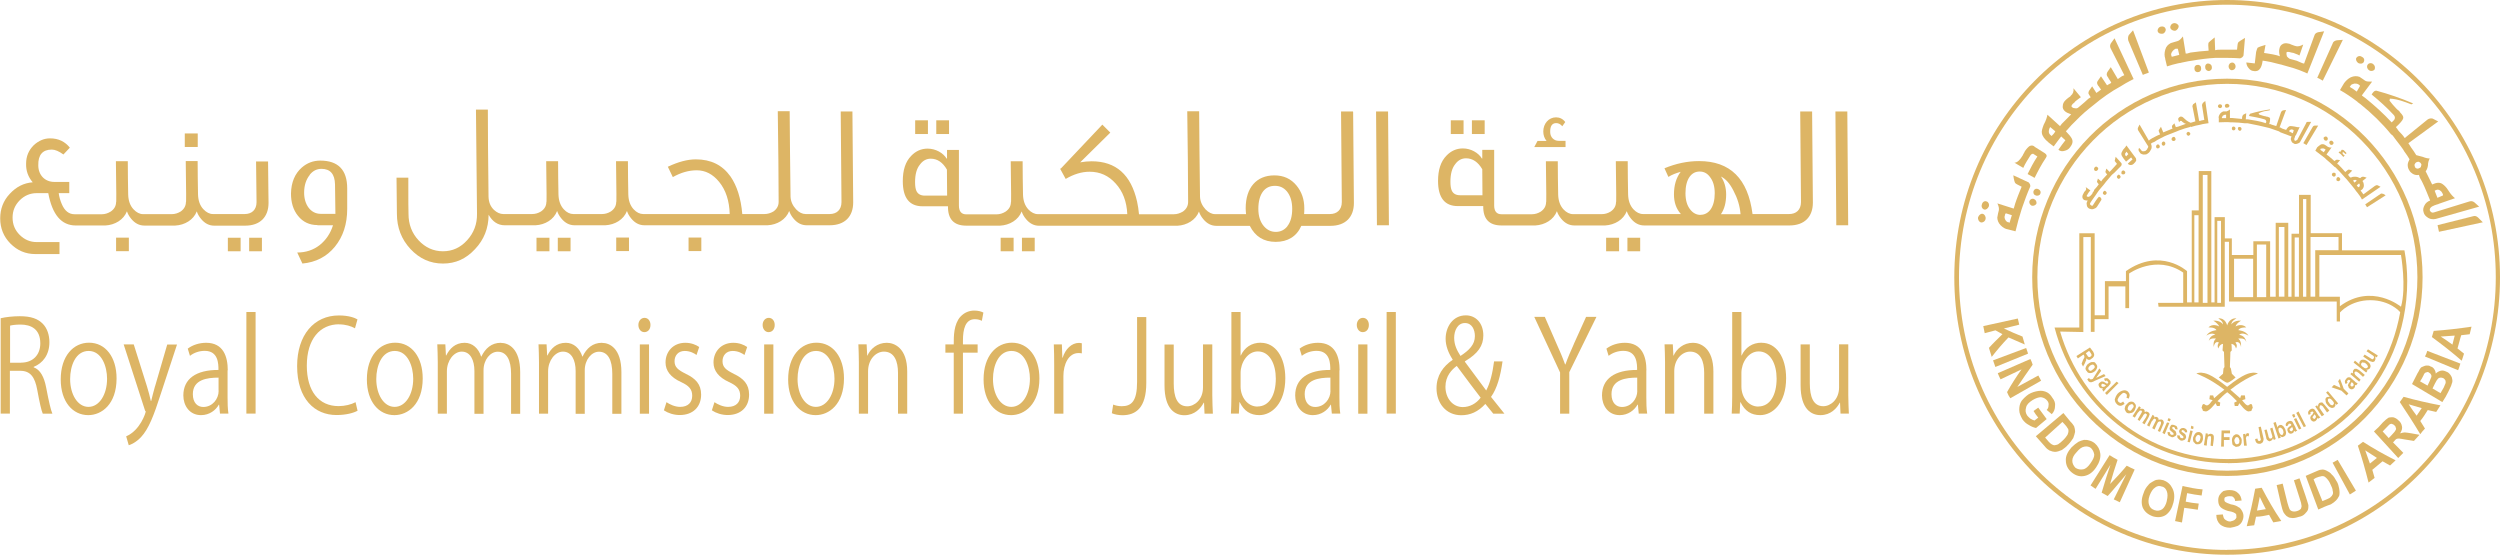 <?xml version="1.0" encoding="UTF-8"?>
<svg id="Layer_2" data-name="Layer 2" xmlns="http://www.w3.org/2000/svg" viewBox="0 0 260.58 57.82">
  <defs>
    <style>
      .cls-1 {
        fill: #ddb565;
        stroke-width: 0px;
      }
    </style>
  </defs>
  <g id="Layer_1-2" data-name="Layer 1">
    <g>
      <path class="cls-1" d="m232.14,0c-15.7,0-28.44,12.95-28.44,28.91s12.74,28.91,28.44,28.91,28.44-12.95,28.44-28.91S247.85,0,232.14,0m0,57.32c-15.46,0-27.95-12.7-27.95-28.41S216.69.49,232.14.49s28,12.7,28,28.41-12.54,28.41-28,28.41"/>
      <path class="cls-1" d="m232.14,49.61c11.23,0,20.37-9.29,20.37-20.71s-9.14-20.7-20.37-20.7-20.32,9.29-20.32,20.7,9.09,20.71,20.32,20.71m0-40.87c10.94,0,19.83,9.04,19.83,20.16s-8.9,20.16-19.83,20.16-19.78-9.04-19.78-20.16,8.85-20.16,19.78-20.16"/>
      <path class="cls-1" d="m232.24,48.28c10.3,0,18.67-8.5,18.67-18.98,0-1.09-.1-2.17-.29-3.21h-6.51v-1.78h-3.26v-4h-1.22v4.05h-.78v6.57h-.34v-7.71h-1.31v7.71h-.58v-5.78h-1.75v1.43h-2.24v-1.73h-.73v-2.22h-1.07v8.89h-.34v-13.69h-1.31v4.1h-.73v9.59h-.49v-3.26s-2.77-2.52-6.37,0v1.04h-2.19v3.56h-1.07v-8.55h-1.6v9.83h-2.58c2.14,8.15,9.43,14.13,18.08,14.13m18.03-21.69s.58,3.36,0,5.39c0,0-3.06-2.52-6.37-.05v-.99h-2.14v-4.35h8.51Zm-9.43-1.88h2.92v1.38h-2.43v4.84h-.49v-6.23Zm-.78-3.95h.34v10.18h-.34v-10.18Zm-.87,4h.44v6.18h-.44v-6.18Zm-1.65-1.09h.58v7.26h-.58v-7.26Zm-2.29,1.83h.97v5.48h-.97v-5.48Zm-2.38,1.48h1.99v4h-1.99v-4Zm-1.75-3.95h.39v8.55h-.39v-8.55Zm-1.51-4.79h.49v13.34h-.49v-13.34Zm-.88,4.2h.44v9.09h-.44v-9.09Zm-11.57,12.16v-9.88h.78v9.88h.39v-1.33h1.46v-3.41h1.75v2.27h.39v-3.61s2.82-2.03,5.64-.1v3.16h-2.62l.05.4h6.9v-6.77h.44v6.23h11.23v2.08h.34v-.94s1.07-1.28,3.16-1.28,3.11,1.24,3.11,1.24v.05c-1.56,8.7-8.99,15.27-17.99,15.27-8.26,0-15.21-5.58-17.45-13.29l2.43.05Z"/>
      <path class="cls-1" d="m211.05,35.92l-.24-.84c-.63-.25-1.31-.54-1.94-.84l1.6-.4-.15-.64-3.6.79.15.74,1.12-.3.73.4c-.49.49-.97.94-1.41,1.43l.29.94c.58-.74,1.12-1.38,1.75-2.03.53.25,1.17.49,1.7.74"/>
      <polygon class="cls-1" points="211.19 36.27 207.74 37.56 207.98 38.25 211.39 36.86 211.19 36.27"/>
      <path class="cls-1" d="m212.46,39.14l-2.19,1.19c.53-.79,1.07-1.58,1.6-2.32-.05-.2-.15-.4-.24-.59l-3.4,1.48c.1.25.19.44.29.64l2.19-1.04c-.53.74-1.07,1.58-1.51,2.37.1.25.19.44.34.64l3.21-1.83c-.1-.2-.19-.35-.29-.54"/>
      <path class="cls-1" d="m213.33,43.68c-.29-.4-.58-.79-.88-1.19l-.49.35c.14.25.29.44.49.69l-.39.3c-.15-.05-.29-.1-.44-.2-.1-.1-.24-.2-.34-.35-.15-.25-.19-.49-.1-.79.05-.3.29-.54.68-.79.34-.2.63-.3.88-.3.29.05.49.15.68.4.1.15.14.3.1.49,0,.15-.05.3-.19.44l.53.44c.24-.25.34-.54.34-.84.05-.3-.05-.59-.29-.89-.15-.25-.34-.44-.53-.54-.29-.15-.58-.2-.92-.15-.34.05-.68.15-1.02.35-.29.2-.53.44-.73.69-.19.3-.24.59-.24.94s.15.64.34.99c.19.25.39.44.68.59.24.15.49.25.73.3l1.12-.94Z"/>
      <path class="cls-1" d="m215.57,46.35c.24-.25.39-.49.53-.69.1-.25.14-.44.19-.64,0-.25-.05-.44-.1-.59-.1-.15-.19-.3-.39-.49-.24-.3-.49-.59-.73-.89l-2.87,2.42c.29.35.63.69.92,1.04.19.25.34.35.49.44.24.1.44.15.58.15.24,0,.49-.1.73-.2.19-.15.44-.3.63-.54m-1.02-.05c-.15.05-.29.1-.39.1s-.19-.05-.29-.1c-.1-.05-.19-.15-.34-.3l-.34-.4,1.8-1.63.19.2c.2.2.29.35.34.44.1.1.1.2.1.3,0,.15-.05.25-.1.4-.1.15-.24.35-.44.54-.19.2-.39.35-.53.44"/>
      <path class="cls-1" d="m218.48,48.72c.34-.49.49-.99.44-1.43-.05-.44-.24-.79-.58-1.09-.19-.15-.39-.25-.63-.3-.15-.05-.29-.05-.49-.05-.2.05-.39.1-.58.2-.24.15-.49.35-.73.59-.39.44-.63.94-.58,1.38,0,.44.19.89.63,1.24.44.35.87.44,1.31.35.49-.1.88-.4,1.21-.89m-1.36.2c-.29.05-.53,0-.78-.15-.19-.2-.34-.44-.34-.74s.15-.59.44-.89c.29-.35.53-.54.83-.59.24-.05.49,0,.68.15.19.2.29.4.34.69,0,.25-.14.54-.39.89-.24.35-.49.59-.78.64"/>
      <path class="cls-1" d="m219.94,50.45c.24-.84.49-1.68.78-2.52-.29-.15-.53-.3-.83-.49l-1.99,3.16c.19.1.34.25.53.35l1.55-2.52c-.34.99-.63,1.93-.92,2.92.19.1.44.25.63.35.68-.74,1.31-1.53,1.94-2.27l-1.31,2.62.63.3,1.55-3.41c-.24-.1-.53-.25-.83-.4-.53.64-1.12,1.28-1.75,1.93"/>
      <path class="cls-1" d="m225.53,50.06c-.24-.05-.44-.1-.68-.05-.14,0-.34.1-.49.2-.19.1-.34.2-.44.35-.19.2-.39.49-.49.84-.24.59-.24,1.09-.1,1.48.19.44.53.74,1.07.94.53.15.97.1,1.36-.15.39-.3.63-.69.78-1.28.15-.59.1-1.09-.1-1.48-.19-.4-.49-.69-.92-.84m.34,2.12c-.1.44-.29.74-.49.89-.24.15-.49.2-.78.1-.29-.1-.49-.25-.58-.54-.1-.25-.1-.59.05-.99.15-.4.34-.69.58-.84.19-.15.44-.2.68-.1.29.05.44.25.53.49.1.25.1.59,0,.99"/>
      <path class="cls-1" d="m226.7,54.31l.73.15.24-1.53c.49.05.97.15,1.41.2l.1-.64c-.49-.05-.92-.1-1.36-.2l.15-.89c.49.1,1.02.2,1.51.25l.1-.64c-.73-.05-1.41-.2-2.09-.35l-.78,3.66Z"/>
      <path class="cls-1" d="m233.26,52.82c-.15-.1-.39-.2-.73-.25-.29-.1-.53-.2-.58-.25-.1-.1-.1-.15-.1-.25s0-.2.1-.25c.1-.05.24-.1.44-.1s.29,0,.39.1c.1.1.19.2.19.4.24,0,.44-.05.68-.05-.05-.35-.15-.59-.39-.79-.19-.2-.49-.3-.88-.3-.24,0-.44.05-.63.1-.15.1-.29.25-.39.4-.1.15-.15.35-.15.54,0,.3.05.54.24.74.15.15.44.3.78.4.29.05.49.1.58.15.1.05.19.1.24.15.05.05.05.15.05.25.05.15-.05.25-.15.35-.1.1-.29.15-.49.2-.24,0-.39-.1-.53-.2-.15-.1-.19-.3-.24-.54l-.68.05c0,.44.15.74.39.99.24.2.58.35,1.07.35.29-.05.53-.1.78-.2.19-.1.34-.25.44-.44.1-.2.15-.4.15-.59,0-.25-.1-.44-.19-.59-.1-.15-.19-.3-.39-.35"/>
      <path class="cls-1" d="m235.06,50.95c-.24,1.28-.53,2.62-.88,3.9.24-.05.49-.05.78-.1l.19-.89c.44,0,.93-.1,1.36-.2l.44.79.83-.15c-.78-1.14-1.41-2.27-2.04-3.46l-.68.1Zm.19,2.27c.1-.44.19-.94.29-1.43.19.44.44.89.63,1.28-.29.05-.58.1-.92.15"/>
      <path class="cls-1" d="m239.68,49.86l-.58.2.63,1.98c.1.3.15.49.15.59.05.15,0,.25-.05.4-.1.1-.24.2-.44.25-.19.05-.34.05-.49,0-.15-.05-.24-.15-.29-.3-.05-.1-.1-.3-.19-.59l-.49-1.98-.63.15.44,1.93c.1.44.19.74.29.94.1.15.19.25.29.35.14.1.29.2.49.2.19.05.49,0,.78-.1.29-.05.49-.15.63-.3.15-.15.29-.3.34-.44.05-.15.05-.3.05-.49-.05-.2-.15-.49-.29-.94l-.63-1.83Z"/>
      <path class="cls-1" d="m243.57,50.2c-.19-.35-.34-.59-.53-.74-.14-.2-.34-.3-.53-.4-.2-.1-.39-.15-.58-.1-.14,0-.34.1-.58.2-.34.15-.68.3-1.02.44l1.31,3.51c.44-.2.88-.4,1.31-.54.24-.15.39-.25.53-.4.15-.15.24-.3.34-.49.05-.2.05-.44,0-.74-.05-.25-.1-.49-.24-.74m-.44,1.33c-.05.1-.1.2-.19.25-.05.1-.19.15-.39.25l-.49.2-.92-2.27.24-.15c.24-.1.44-.15.49-.15.15-.05.24-.05.39,0,.1.05.19.15.29.25.1.1.24.3.34.54.14.3.24.49.24.69.05.15.05.3,0,.4"/>
      <polygon class="cls-1" points="243.13 48.23 244.93 51.54 245.56 51.14 243.66 47.93 243.13 48.23"/>
      <path class="cls-1" d="m245.76,46.45c.44,1.28.78,2.52,1.12,3.85l.63-.49-.24-.84c.34-.3.73-.59,1.07-.89l.78.44.58-.54c-1.17-.59-2.33-1.24-3.4-1.93l-.53.4Zm1.99,1.28l-.73.59-.49-1.38c.39.25.83.54,1.22.79"/>
      <path class="cls-1" d="m250.66,45.07c-.15,0-.29.05-.49.1.19-.3.24-.54.19-.74-.05-.25-.14-.44-.39-.64-.14-.15-.34-.25-.53-.3-.14,0-.34,0-.49.05-.15.1-.34.25-.58.49-.29.35-.58.64-.93.94l2.53,2.77.53-.54-1.07-1.09.1-.1c.1-.15.19-.2.24-.25.1-.05.19-.05.29-.05s.29.05.63.1l.92.15.58-.64-.83-.15c-.34-.05-.58-.1-.73-.1m-.92-.25c-.05.1-.15.25-.39.49l-.34.35-.63-.69.34-.35c.19-.2.29-.3.34-.35.05-.05.15-.1.24-.1.1.05.19.05.29.15.1.1.15.15.15.25.05.1.05.15,0,.25"/>
      <path class="cls-1" d="m250.13,41.9c.73,1.09,1.46,2.22,2.14,3.36.15-.2.29-.4.49-.59l-.49-.79c.29-.35.53-.74.78-1.14l.88.2.44-.69c-1.31-.25-2.58-.54-3.84-.89l-.39.54Zm2.29.64l-.53.79c-.29-.4-.58-.79-.83-1.19l1.36.4Z"/>
      <path class="cls-1" d="m255.38,39.04c-.1-.15-.24-.25-.39-.3-.2-.1-.39-.15-.58-.1-.19.05-.39.15-.53.3,0-.15-.05-.3-.14-.44-.1-.15-.19-.25-.39-.3-.14-.1-.24-.1-.39-.1s-.29.05-.39.1c-.15.05-.24.1-.29.2-.1.1-.15.3-.29.49-.19.4-.39.74-.58,1.14l3.16,1.88c.24-.35.44-.69.63-1.09.19-.4.34-.69.34-.79.1-.2.1-.4.05-.54,0-.15-.1-.3-.19-.44m-1.99.3s-.1.2-.19.44l-.19.4-.78-.44.19-.3c.15-.3.24-.44.24-.49.1-.1.15-.15.24-.15.1-.05.19-.05.29.05.1.05.14.1.19.2.05.1.05.2,0,.3m1.51.59s-.1.2-.19.44l-.34.59-.83-.49.24-.49c.15-.3.24-.44.34-.54.05-.05.15-.1.24-.1s.19,0,.29.05c.1.05.19.15.24.25,0,.05.05.2,0,.3"/>
      <path class="cls-1" d="m252.76,37.16l3.45,1.43c.1-.2.15-.44.24-.69l-3.45-1.33c-.05.2-.14.4-.24.59"/>
      <path class="cls-1" d="m253.48,35.13c1.07.79,2.09,1.58,3.11,2.47.1-.25.15-.49.24-.74l-.68-.54c.14-.44.24-.94.39-1.38l.88-.1.19-.79c-1.36.2-2.63.35-3.94.44l-.19.64Zm2.38-.15l-.24.94c-.39-.3-.83-.59-1.22-.84.49-.05.97-.05,1.46-.1"/>
      <path class="cls-1" d="m225.68,6.13l.19.79c.73-.25,1.51-.4,2.24-.54l.34-.05c.83-.15,1.65-.25,2.48-.3h.49c.68,0,1.36,0,2.04.05.1,0,.14-.05.24-.1.1-.1.15-.15.15-.25l.15-1.78c-.44.25-.63.4-.68.44-.1.1-.1.35-.15.79h-1.75c-.19,0-.34,0-.53.05l-.05-1.33c-.39.3-.58.49-.63.54-.05.1-.05.4,0,.84-.63.05-1.26.1-1.9.2l-.34.1h-.15l-.29-1.78c-.24.3-.39.44-.58.49-.15.05-.39.1-.68.2-.29.15-.49.35-.58.69-.1.35-.1.64,0,.94m.73-.74c.1-.15.24-.25.34-.3h.24l.15.64c-.24.05-.53.15-.78.2l-.05-.15c-.05-.1,0-.25.1-.4"/>
      <path class="cls-1" d="m242.11,8.4l2.09-4.25-.63.05c-.24.05-.39.15-.44.35l-1.6,3.56c.19.05.39.2.58.3"/>
      <path class="cls-1" d="m234.92,7.41c.29.05.53-.05.68-.3.1-.15.19-.4.24-.79l.34.05.53.1c.83.2,1.6.4,2.38.64l.58.2c.29.1.58.25.83.35l1.75-4.4-.63.1c-.19.05-.34.15-.39.35l-1.07,2.92-.19-.05-.58-.25c-.24-.05-.49-.15-.73-.2-.1-.05-.2-.15-.29-.25-.05-.15-.05-.3-.05-.4.05-.1.19-.1.53,0,.1,0,.29.05.49.15.19.05.29.15.34.15l.39-1.14c-.29.15-.53.25-.83.15-.05,0-.15-.05-.29-.1-.19-.05-.29-.15-.44-.15-.19-.05-.44-.05-.58.05-.2.1-.29.25-.34.49-.05.2-.05.44.05.79-.24-.1-.49-.15-.73-.2l-.58-.1-.34-.05.15-.84-.49.15c-.15.05-.24.1-.34.15-.05.1-.1.25-.15.44l-.14,1.19-.88-.1c0,.2.1.44.24.59.15.2.34.3.53.3"/>
      <path class="cls-1" d="m213.48,14.82l.58.44c.24-.35.53-.69.78-1.04l.44.4c-.24.3-.49.64-.73.99.19.15.39.2.68.1.19-.05.39-.15.53-.35.24-.3.34-.59.2-.89-.1-.2-.29-.44-.63-.79l.19-.2.39-.44c.58-.59,1.17-1.19,1.85-1.73l.44-.35c.88-.74,1.85-1.43,2.87-1.98l.49-.3c.29-.15.53-.3.83-.44l-1.99-4.25-.39.54c-.1.2-.1.35,0,.54l1.41,2.77-.24.1-.44.3-.73-1.24c-.24.35-.39.54-.39.59-.05.15-.05.25.05.4.05.05.1.15.15.25.1.15.19.25.24.4l-.44.25-.63-.94c-.24.35-.39.54-.39.59-.05.1,0,.25.1.4.05.05.1.1.15.2.05.05.1.15.15.2l-.49.35-.44-.69-.34.49c-.05.1-.05.2-.05.25.05.1.1.2.24.4l-.24.15-.44.4-.58.49c-.1.1-.24.15-.39.1-.15,0-.24-.05-.34-.15-.05-.05,0-.25.29-.44.05-.1.19-.2.39-.35.15-.1.24-.2.29-.2l-.78-.94c.05.35-.05.59-.29.79,0,.05-.1.1-.24.2-.14.1-.24.2-.34.3-.15.15-.24.35-.24.54-.05.2.05.4.19.54.15.15.39.25.68.35l-.53.54-.44.44-.19.25-1.31-1.19c-.05.25-.14.59-.39,1.04-.15.4-.24.69-.19.89.05.3.29.64.68.94m.19-1.58l.53.44c-.1.2-.24.35-.39.49l-.05-.05c-.15-.1-.24-.25-.24-.4s.05-.35.15-.49"/>
      <path class="cls-1" d="m211.63,16.21s.05-.1.15-.15c.1-.05.15-.05.19,0l.39.25c-.39.59-.73,1.24-1.02,1.83l.73.4c.34-.69.73-1.43,1.17-2.08.15-.2.1-.35-.1-.49l-1.02-.64c-.19-.2-.39-.2-.58-.1-.14.1-.29.25-.49.54,0,.05-.05.1-.1.2-.05.1-.1.15-.1.2-.29.49-.58.79-.88.79l.92.54c.19-.44.49-.89.73-1.28"/>
      <path class="cls-1" d="m208.18,22.63c0,.3.1.59.34.84.24.25.49.4.78.44l.78.2c.19-.79.39-1.53.63-2.27l.1-.3c.24-.69.49-1.38.78-2.03.05-.1.05-.15,0-.3-.05-.1-.1-.15-.14-.2l-1.6-.74c.05.44.15.74.19.79.05.1.29.2.68.4-.24.59-.49,1.19-.68,1.78l-.1.35-.05.15-1.7-.54c.15.3.19.54.15.74-.05.15-.1.4-.15.69m.78-.15c0-.1.05-.2.1-.25l.63.2c-.1.25-.15.54-.24.79l-.1-.05c-.15,0-.24-.1-.34-.25-.1-.2-.1-.35-.05-.44"/>
      <path class="cls-1" d="m223.35,7.81c.19-.1.44-.15.63-.25l-1.65-4.4-.44.49c-.1.2-.1.4-.05.59l1.51,3.56Z"/>
      <path class="cls-1" d="m257.81,22.53l-3.74.94.15.69,4.57-.99-.49-.49c-.15-.15-.34-.2-.49-.15"/>
      <path class="cls-1" d="m245.71,10.62l.34.25c1.17.94,2.24,1.98,3.16,3.11l.19.15c.34.49.73.94,1.07,1.43l.15.25c.19.25.39.54.53.79-.1.2-.19.4-.19.59s.05.4.15.54c.1.2.24.3.39.4.19.1.39.15.63.1l.1.3c.1.15.19.35.29.54.29.59.53,1.24.78,1.83-.29.1-.49.3-.58.49-.14.25-.19.49-.1.74.05.25.24.44.49.59.24.15.53.15.78.1l4.52-1.28-.49-.44c-.19-.15-.34-.15-.53-.1l-3.69,1.14s-.15.05-.24,0c-.1-.05-.14-.1-.19-.2-.05-.2.1-.4.49-.54.1-.05.19-.05.29-.1.1,0,.14-.05.14-.05l1.7-.59c-.19-.15-.44-.4-.68-.79-.24-.4-.49-.59-.63-.69-.29-.2-.63-.15-1.07.05l-.24-.49-.29-.59-.15-.3c.1-.1.19-.3.24-.59,0-.35.1-.59.19-.74-.19,0-.44-.05-.68-.15-.34-.1-.58-.15-.73-.2-.15-.25-.34-.54-.53-.79l-.19-.3-.1-.15,3.11-2.27-.58-.3c-.19-.05-.39,0-.53.1l-2.38,1.93c-.19-.3-.39-.49-.63-.74l-.14-.2-.15-.2c.44-.4.68-.69.73-.84.1-.2,0-.35-.15-.54-.05-.05-.15-.15-.24-.3-.15-.1-.24-.2-.34-.3-.24-.25-.44-.49-.63-.74-.05-.05-.05-.1,0-.2v-.05s.44,0,1.12.2c.34.1.73.25,1.12.4l.19-.1c-1.26-.54-2.58-.99-3.84-1.33-.15,0-.24.05-.39.25l-.1.15c.78.64,1.56,1.33,2.29,2.12.19.2.19.44-.05.64-.05.05-.1.1-.15.15-.87-.94-1.75-1.73-2.72-2.52l-.34-.25-.05-.05,1.07-1.43c-.34,0-.58,0-.73-.1-.15-.1-.34-.25-.58-.4-.29-.1-.58-.1-.92.05-.29.15-.49.35-.68.59l-.44.74c.63.35,1.26.79,1.85,1.24m8.26,9.14c.1,0,.24,0,.34.1.15.1.19.2.24.3.05.05.05.15.05.2l-.58.25-.29-.74c.1-.05.19-.1.24-.1m-2.14-2.87c.1-.05.19-.05.24-.05.1.05.19.1.24.2.05.05.05.15,0,.25,0,.1-.05.15-.15.2-.1.05-.19.1-.29.05-.05,0-.15-.05-.19-.15-.05-.1-.05-.2-.05-.25.05-.1.1-.2.2-.25m-6.85-8c.05-.1.19-.15.39-.2.15,0,.29,0,.44.1.05.05.14.1.14.15l-.34.59c-.24-.2-.49-.35-.73-.49l.1-.15Z"/>
      <path class="cls-1" d="m206.96,22.83c.05-.25-.1-.49-.29-.54-.19-.05-.39.1-.49.35-.05.25.1.49.29.54.19.05.44-.1.49-.35"/>
      <path class="cls-1" d="m206.82,21.84c.19.05.39-.1.49-.35.05-.2-.05-.44-.24-.49-.19-.1-.44.05-.49.3-.1.25.05.49.24.54"/>
      <path class="cls-1" d="m225.44,3.51c.19-.05.34-.3.29-.49-.05-.2-.24-.3-.49-.25-.24.05-.39.3-.34.49.05.2.29.3.53.25"/>
      <path class="cls-1" d="m226.7,3.21c.24-.05.39-.3.39-.49-.05-.2-.29-.35-.53-.3-.24.05-.39.3-.34.49.05.2.29.3.49.3"/>
      <path class="cls-1" d="m245.8,6.57c.19.1.44.1.58-.1.1-.2.05-.44-.19-.54-.19-.15-.44-.1-.58.1-.1.15,0,.4.19.54"/>
      <path class="cls-1" d="m246.92,7.31c.19.15.44.1.58-.05.1-.2.05-.44-.15-.59-.19-.15-.49-.1-.58.1-.1.15-.05.4.15.54"/>
      <path class="cls-1" d="m229.13,7.51c.19,0,.34-.2.29-.44,0-.2-.19-.35-.39-.3-.19,0-.34.2-.29.44,0,.2.19.35.39.3"/>
      <path class="cls-1" d="m230.25,7.41c.19-.05.34-.2.29-.44,0-.2-.19-.35-.39-.35s-.34.2-.29.44c0,.2.19.35.39.35"/>
      <path class="cls-1" d="m233.02,6.92c0-.2-.15-.4-.34-.4-.24,0-.39.2-.39.4s.15.4.34.4.39-.15.39-.4"/>
      <path class="cls-1" d="m211.53,20.95c-.05.2.05.4.24.49.19.05.39-.05.49-.2.05-.2-.05-.4-.24-.49-.19-.1-.39,0-.49.2"/>
      <path class="cls-1" d="m212.17,20.36c.19.1.44,0,.49-.15.1-.2,0-.4-.19-.49-.19-.1-.39-.05-.49.15-.1.2,0,.44.19.49"/>
      <path class="cls-1" d="m221.6,16.85l.53-.44.15.2-.49.44c.05.1.19.15.29.15.15,0,.24-.05.34-.15.1-.1.19-.2.24-.3,0-.15,0-.25-.1-.35l-.92-1.24c-.05.1-.15.25-.34.44-.1.2-.19.3-.19.44s.1.3.24.49l.24.3Zm-.05-.89s.05-.1.1-.15l.19.25-.24.25v-.05h-.05s0-.1-.05-.15c0-.05,0-.15.05-.15"/>
      <path class="cls-1" d="m226.51,14.28c-.15.05-.19.2-.15.3.05.1.19.15.29.1.1-.05.15-.15.1-.25-.05-.15-.14-.2-.24-.15"/>
      <path class="cls-1" d="m225.44,14.77c-.1.05-.15.2-.1.3.05.1.15.15.24.1.1-.05.15-.2.1-.3-.05-.1-.14-.15-.24-.1"/>
      <path class="cls-1" d="m224.85,15.07c-.1.05-.15.2-.1.3.05.1.2.15.29.05.1-.05.1-.15.05-.25-.05-.1-.14-.15-.24-.1"/>
      <path class="cls-1" d="m219.26,19.96c-.1.1-.1.25,0,.3.1.1.24.05.29-.05.05-.05.05-.2-.05-.25-.05-.1-.19-.1-.24,0"/>
      <path class="cls-1" d="m221.16,17.84s-.1.2,0,.3c.1.05.19.05.29,0,.1-.1.1-.25,0-.3-.05-.1-.19-.1-.29,0"/>
      <path class="cls-1" d="m220.72,18.28c-.1.1-.1.2,0,.3.05.1.19.05.24,0,.1-.1.1-.2,0-.3-.05-.1-.19-.1-.24,0"/>
      <path class="cls-1" d="m228.06,13.74c-.1.05-.19.15-.15.25.05.1.15.2.24.15.1-.05.19-.15.14-.25-.05-.1-.14-.15-.24-.15"/>
      <path class="cls-1" d="m217.27,20.85c.1.05.19.05.34.05-.1.15-.15.3-.1.44,0,.2.1.3.24.4.14.05.29.1.44.05.15-.05.29-.1.39-.25.15-.25.29-.44.44-.69,0,0,.05-.05,0-.1,0-.05,0-.1-.05-.15l-.19-.1c-.24.25-.44.59-.63.89,0,.05-.05.05-.1.05s-.05,0-.1-.05c-.05,0-.05-.05-.1-.1v-.1c.24-.4.53-.74.78-1.14.2-.3.44-.54.68-.84l.19-.25c.19-.25.44-.49.63-.74l.24-.2.73-.74s.05-.1.05-.15,0-.1-.05-.15l-.58-.64c-.05.25-.1.4-.1.44.05.05.1.15.24.3l-.58.64-.19.2-.34-.35-.1.35s.05.15.19.25c-.15.2-.34.35-.49.54l-.14.2-.34-.3-.1.35s.1.15.19.25c-.15.2-.29.4-.49.59,0,.05,0,.1-.05.15-.1.1-.14.2-.14.25-.24.3-.39.4-.58.25,0,0,0-.1.1-.2,0-.05.1-.15.15-.25.1-.1.14-.15.14-.15l-.49-.35s.05.15.05.2-.05.15-.1.2l-.1.1s-.05.1-.05.1c-.1.15-.15.3-.15.4,0,.15.05.25.19.35"/>
      <path class="cls-1" d="m218.63,17.74c.1-.1.1-.25,0-.3-.1-.1-.19-.1-.29,0-.1.1-.1.25,0,.35.1.05.19.05.29-.05"/>
      <path class="cls-1" d="m233.26,13.39c0,.1.05.2.19.25.1,0,.19-.1.19-.2s-.05-.2-.19-.2c-.1-.05-.19.05-.19.15"/>
      <path class="cls-1" d="m232.14,11.22c.1,0,.24-.05.24-.2,0-.1-.14-.2-.24-.2-.15,0-.24.1-.24.2,0,.15.1.25.24.2"/>
      <path class="cls-1" d="m240.41,15.12l1.22-2.03h-.34c-.1,0-.19.05-.24.15l-.97,1.68.34.2Z"/>
      <path class="cls-1" d="m243.57,18.53s-.1.2,0,.3c.1.05.19.1.29,0,.1-.1.1-.2,0-.3-.1-.1-.19-.1-.29,0"/>
      <path class="cls-1" d="m243.13,18.04c-.1.1-.1.25,0,.3.1.1.19.1.29,0,.05-.05.05-.2,0-.3-.1-.05-.24-.05-.29,0"/>
      <path class="cls-1" d="m241.33,15.71l.97.74.15.15c.29.25.58.49.88.79l.1.05c.34.35.68.69.97,1.04l.19.2c.34.44.73.84,1.02,1.28l.05.05c.19.25.39.49.53.79l1.94-1.33-.29-.15c-.1-.05-.19,0-.29.05l-1.21.89-.29-.4s.05-.05.15-.1c.1-.1.19-.25.19-.4,0-.2-.05-.4-.15-.49l.44-.35c-.24-.1-.34-.1-.39-.1-.1,0-.19.05-.29.15-.19-.1-.34-.15-.53-.15-.15,0-.29,0-.44.1l-.14-.1-.15-.2.44-.44c-.24-.1-.34-.1-.39-.1s-.15.1-.34.25c-.24-.3-.49-.54-.73-.79l-.1-.05v-.05l.29-.35-.34-.05s-.14.05-.24.15l-.63-.54-.15-.1-.05-.05.53-.74c-.14.05-.29,0-.39-.05-.05-.05-.15-.1-.29-.2-.15-.1-.29-.1-.44-.05-.15.1-.29.2-.39.3l-.19.35Zm4.62,3.71s-.05.05-.05.05l-.1.05-.15-.2.24-.2c.1.1.1.2.05.3m-.63-.64h.05c.1-.05.19-.05.29.05l-.24.2-.14-.2.05-.05Zm-3.45-3.26s.1-.05.19-.05.19,0,.24.05c.05,0,.1.05.1.1l-.19.25-.34-.25v-.1Z"/>
      <path class="cls-1" d="m243.18,15.02c.1-.1.05-.2-.05-.3-.1-.1-.24-.05-.29,0-.1.1-.05.25.05.35.1.05.24.05.29-.05"/>
      <path class="cls-1" d="m242.6,14.58c.05-.1.05-.2-.05-.3-.1-.1-.24-.05-.34.05-.05.05,0,.2.1.3.1.05.24.05.29-.05"/>
      <path class="cls-1" d="m246.53,21.3l.19.3,1.94-1.24-.24-.15c-.14-.05-.24-.05-.29,0l-1.6,1.09Z"/>
      <path class="cls-1" d="m223.88,15.17c.05.1.05.2-.05.3,0,.1-.1.15-.19.25-.1.05-.19.05-.29.05-.05,0-.15-.05-.19-.15l-.19-.2c-.1.1-.1.3.05.44.05.15.19.2.39.25.19,0,.34,0,.44-.1.19-.1.29-.3.39-.49.05-.2.05-.35-.05-.54l.14-.1.24-.1c.34-.25.73-.4,1.07-.59l.24-.1,1.02-.4.24-.1c.39-.15.73-.25,1.12-.35,0,0,.05-.05.1-.05v.05c.34-.1.68-.2,1.02-.25l.19-.05c.19-.05.39-.05.63-.1l-.34-2.32-.24.2s-.1.15-.1.25l.24,1.53-.29.05-.15.05h-.1l-.34-1.93-.29.2c-.05.1-.1.2-.05.3l.29,1.48-.49.15c-.15-.05-.29-.15-.44-.25l-.34-.3c-.1-.1-.19-.1-.29-.1-.1.05-.19.1-.24.25l.1.35c.05-.1.1-.15.15-.15s.14,0,.19.1c.15.1.24.2.39.2-.29.1-.58.2-.83.3l-.24.05-.15-.4-.24.25s-.05.15.05.3l-.73.3-.24.1-.24-.59c-.14.25-.24.35-.24.4s.05.2.15.4c-.29.1-.53.25-.83.4l-.24.15-.1.1-.97-1.68-.15.3c-.05.1-.05.2,0,.3l1.02,1.63Z"/>
      <path class="cls-1" d="m231.42,11.27c.1,0,.19-.1.19-.2,0-.15-.1-.2-.24-.2-.1,0-.19.1-.19.2s.1.2.24.2"/>
      <path class="cls-1" d="m244.25,16.36l.15-.15s-.05-.05-.1-.05c0-.05-.05-.05-.05-.05-.1-.1-.1-.2-.05-.25h.05l.24.2.1-.1-.29-.3s-.1-.05-.15-.05-.1,0-.1.05c-.05.05-.1.15-.05.2l-.1-.1-.15.15c.19.1.34.25.49.44"/>
      <path class="cls-1" d="m232.63,13.39c0,.1.05.2.19.2.1,0,.19-.1.19-.2s-.1-.2-.19-.2-.19.05-.19.2"/>
      <path class="cls-1" d="m231.37,11.91c-.1.15-.15.3-.1.44v.4c.44,0,.83-.05,1.22,0h.19c.44,0,.88.05,1.31.1h.29c.78.15,1.51.3,2.24.49l.15.05.87.3.15.1,1.17.44c-.1.15-.1.3-.05.4.05.15.1.25.24.3.1.1.24.1.39.05s.29-.1.34-.25l1.12-2.03h-.34c-.1,0-.19.05-.19.15l-.92,1.73s-.05.05-.1.05c-.05.05-.1.05-.14.05-.1-.1-.1-.2,0-.4,0-.05,0-.1.05-.15l.05-.05.39-.84c-.15.05-.29,0-.53-.05-.24-.05-.39-.05-.49-.05-.15.05-.29.2-.39.4l-.44-.15-.15-.1h-.1l.68-1.83-.34.05c-.1.05-.15.1-.19.2l-.49,1.43-.49-.15-.1-.05h-.15c.1-.3.1-.49.1-.59-.05-.1-.1-.15-.24-.15,0-.05-.1-.05-.19-.05-.05-.05-.15-.05-.19-.05l-.49-.15s-.05-.05-.1-.1l.05-.05s.15-.1.53-.2l.58-.1.05-.1c-.68.1-1.41.25-2.04.44-.05,0-.1.05-.15.2v.05c.53.1,1.12.2,1.6.35.15.05.19.15.19.3-.05,0-.05.05-.05.1-.58-.2-1.22-.3-1.85-.4h-.24l.05-.64c-.19.1-.34.15-.34.2-.05.05-.1.15-.1.4-.34-.05-.68-.05-1.02-.1h-.24v-.89c-.1.1-.24.15-.34.2h-.34c-.15.05-.29.15-.39.3m7.29,1.68s.1-.1.19-.1c.05,0,.1,0,.19.05l.05.05-.1.3c-.14-.05-.24-.15-.39-.2,0-.05.05-.1.05-.1m-7.05-1.33s.05-.15.1-.2c.1-.05.14-.1.24-.1h.1v.35h-.44v-.05Z"/>
      <path class="cls-1" d="m217.46,37.36c.1.1.19.15.29.15s.19-.05.29-.15c.1-.05.14-.1.19-.2.05-.05.05-.15.05-.2,0-.1-.05-.15-.1-.3l-.34-.44-1.41.89.15.25.58-.4.05.05s.05.1.05.15v.1s-.05.1-.14.25l-.15.4.15.3.19-.35c.05-.15.1-.25.14-.3v-.2Zm.29-.79l.15.2c.05.1.1.15.1.15v.15s-.05.05-.1.1c-.05.05-.1.05-.15.05,0,0-.05,0-.1-.05,0,0-.05-.05-.14-.2l-.1-.15.34-.25Z"/>
      <path class="cls-1" d="m217.85,38.89c.15,0,.29-.05.44-.15.15-.1.24-.25.29-.4s0-.3-.1-.4c-.05-.1-.1-.15-.19-.2h-.29c-.1.05-.19.05-.29.15-.1.05-.19.15-.24.25-.05.1-.1.2-.1.3.05.1.05.2.15.25.05.15.19.2.34.2m0-.79c.1-.05.19-.1.24-.1.1,0,.15.05.19.1.05.05.05.1.05.2-.05.05-.1.15-.19.2-.1.1-.19.15-.24.15-.1,0-.15-.05-.19-.1-.05-.05-.05-.15-.05-.2.05-.1.1-.15.19-.25"/>
      <path class="cls-1" d="m219.31,38.99l-.83.4.53-.74-.19-.25-.68,1.09c-.1.05-.15.05-.19.05s-.1,0-.15-.05l-.05-.1-.19.15.1.15s.05.1.1.1c.05.05.1.05.1.05h.15s.1-.05.15-.05l.19-.1,1.12-.49-.15-.2Z"/>
      <path class="cls-1" d="m219.8,40.22c.1-.1.14-.2.19-.25v-.15c0-.1-.05-.15-.15-.25-.1-.1-.15-.15-.24-.15s-.19,0-.29.05l.1.25q.1-.05.14-.05s.1,0,.1.05c.05.05.1.1.1.15s-.05.05-.1.1v.05s-.15-.1-.24-.15c-.1-.05-.15-.1-.2-.1h-.19s-.1.05-.14.1c-.1.05-.15.15-.15.25,0,.05.05.15.1.25.05.05.1.05.15.1h.19v.05s-.05.05-.05.1l.15.2c.05-.1.1-.15.1-.15.05-.05.1-.1.15-.2l.29-.25Zm-.49.1h-.1c-.1,0-.14,0-.14-.05-.05-.05-.05-.1-.05-.1,0-.05.05-.1.05-.15.05,0,.1-.05.14,0,0,0,.05,0,.15.05.05.05.1.05.15.1l-.05.05q-.1.05-.15.1"/>
      <polygon class="cls-1" points="220.82 39.93 220.62 39.78 219.41 40.96 219.6 41.16 220.82 39.93"/>
      <path class="cls-1" d="m220.43,41.66c0,.2.1.35.24.49.1.1.24.15.34.15.15,0,.29-.1.44-.2l-.15-.25c-.1.1-.19.1-.24.15-.1,0-.14-.05-.24-.1-.05-.05-.1-.15-.1-.25.05-.1.1-.25.24-.4.15-.15.24-.25.34-.3.15,0,.19,0,.29.1.05,0,.1.1.1.15,0,.1,0,.15-.05.25l.24.1c.05-.15.1-.25.1-.35,0-.15-.1-.3-.2-.4-.14-.1-.29-.15-.49-.1-.19.05-.39.15-.58.35-.15.2-.24.4-.29.59"/>
      <path class="cls-1" d="m221.65,42.15c-.1.1-.15.2-.15.3-.05.1-.05.2,0,.3.05.1.1.2.15.25.14.1.29.1.44.05.15,0,.29-.1.39-.25.1-.2.15-.35.15-.49s-.1-.25-.19-.35c-.05-.05-.15-.1-.24-.1s-.19,0-.29.05c-.1.1-.19.15-.24.25m.63,0s.1.1.1.2c0,.05-.05.15-.15.25-.05.1-.15.2-.19.2-.1,0-.15,0-.19-.05-.05,0-.1-.1-.1-.15,0-.1.05-.2.1-.3.1-.1.14-.15.24-.15.05-.05.15-.05.19,0"/>
      <path class="cls-1" d="m222.52,43.53l.29-.49c.1-.1.14-.15.19-.2,0-.05.05-.05.1-.05h.1s.05.05.05.1c.05,0,.05.05,0,.05,0,.05-.05.1-.1.2l-.34.59.19.15.34-.49c.05-.1.1-.2.14-.2t.1-.1s.1,0,.1.05c.05,0,.1.05.1.1s-.05.1-.1.25l-.39.59.24.15.39-.69c.05-.1.1-.2.1-.25.05-.05.05-.15,0-.2,0-.05-.05-.1-.15-.15-.05,0-.1-.05-.14-.05s-.1.05-.19.05v-.15s-.05-.1-.1-.15c-.1-.05-.24-.05-.39,0l.1-.15-.19-.15-.68,1.04.24.15Z"/>
      <path class="cls-1" d="m224.03,44.47l.24-.54c.1-.1.15-.15.15-.2.05-.05.1-.05.15-.1,0,0,.05,0,.1.05t.05.05v.1s-.05.1-.1.2l-.29.59.24.15.24-.54c.05-.1.1-.2.15-.25.05,0,.1-.05.1-.05h.14s.05.05.05.1,0,.15-.05.25l-.29.64.24.1.29-.69c.05-.1.1-.2.1-.25,0-.1,0-.15-.05-.2,0-.05-.05-.1-.15-.15h-.15s-.14,0-.19.05c0-.05,0-.15-.05-.2,0-.05-.05-.05-.1-.1-.1-.05-.24-.05-.34.05l.05-.15-.19-.15-.58,1.09.24.15Z"/>
      <polygon class="cls-1" points="225.63 45.26 226.12 44.08 225.87 44.03 225.39 45.12 225.63 45.26"/>
      <polygon class="cls-1" points="226.26 43.68 226.02 43.58 225.92 43.83 226.16 43.93 226.26 43.68"/>
      <path class="cls-1" d="m226.17,44.82s.15.15.34.3c0,.05.05.05.05.05v.1l-.05.05s-.1,0-.19,0c-.05-.05-.1-.05-.1-.1-.05-.05-.05-.1,0-.15l-.29-.05c0,.1,0,.2.05.3.05.1.15.15.29.2.14.1.24.05.34,0,.1-.05.19-.1.24-.2,0-.1,0-.2-.05-.3,0-.05-.1-.15-.19-.2-.14-.1-.19-.15-.19-.2v-.05s0-.05.05-.05c0-.05.05,0,.14,0t.1.1v.1l.24.05c.05-.1,0-.2-.05-.3,0-.05-.1-.1-.24-.15-.1-.05-.24-.05-.29-.05-.1.05-.15.15-.19.25-.05.1-.05.2,0,.3"/>
      <path class="cls-1" d="m227.53,45.46s.05.05.05.05v.1s0,.05-.05.05c-.05.05-.1,0-.15,0-.1,0-.1-.05-.15-.1,0-.05-.05-.1,0-.15l-.29-.05c0,.15,0,.25.05.3.1.1.19.2.29.25.14.05.29,0,.39-.05.1-.05.15-.15.19-.25,0-.1,0-.2-.05-.25,0-.1-.1-.15-.24-.25-.1-.05-.15-.1-.19-.15v-.05s.05-.05.05-.05c.05-.05.1-.05.15,0,.05,0,.1.05.1.05.05.05.05.1.05.15h.24c0-.1,0-.2-.05-.25-.05-.1-.15-.15-.29-.2-.1,0-.24,0-.29.05-.1.05-.15.1-.19.2-.05.1,0,.2.05.3.05.05.15.15.34.3"/>
      <polygon class="cls-1" points="228.55 44.92 228.3 44.87 228.01 46.06 228.25 46.1 228.55 44.92"/>
      <polygon class="cls-1" points="228.64 44.47 228.4 44.37 228.35 44.67 228.6 44.72 228.64 44.47"/>
      <path class="cls-1" d="m228.6,45.91c0,.1.05.2.15.25.05.1.14.15.24.15.15,0,.29,0,.39-.1.15-.1.19-.25.24-.44,0-.2,0-.35-.05-.49-.1-.15-.19-.2-.34-.25-.1,0-.19,0-.29.05-.05.05-.15.1-.19.2-.05.1-.1.2-.15.3,0,.15-.05.25,0,.35m.39-.54s.15-.1.19-.05c.05,0,.1.05.15.1.05.1.05.2,0,.3,0,.1-.05.2-.1.25-.05.05-.14.1-.19.1-.05-.05-.1-.05-.15-.15-.05-.05-.05-.15-.05-.3.05-.1.1-.2.15-.25"/>
      <path class="cls-1" d="m230.59,45.26s-.1-.05-.15-.05c-.1,0-.24.05-.34.15l.05-.15-.24-.05-.19,1.24.29.05.05-.59c.05-.1.05-.2.05-.25.05-.05.05-.1.1-.15h.15s.05,0,.1.05v.1s0,.1,0,.25l-.05.59.24.05.1-.74v-.25s0-.1-.05-.15c0-.05-.05-.05-.1-.1"/>
      <polygon class="cls-1" points="231.51 46.55 231.8 46.55 231.8 45.86 232.39 45.86 232.39 45.56 231.8 45.56 231.8 45.17 232.44 45.17 232.44 44.87 231.56 44.87 231.51 46.55"/>
      <path class="cls-1" d="m233.12,45.26c-.1,0-.19.05-.24.1-.1.05-.14.15-.19.25-.05.1-.05.2-.05.3,0,.15.05.3.05.4.05.1.15.15.24.2.05.05.14.1.24.05.15,0,.29-.05.39-.2.1-.15.1-.3.1-.49,0-.15-.1-.3-.19-.4-.1-.15-.2-.2-.34-.2m.24.94s-.15.1-.19.1-.15,0-.19-.1c-.05-.05-.05-.15-.1-.25,0-.15.05-.25.1-.3.05-.1.1-.1.15-.1s.14,0,.19.1c.05.05.05.15.1.25,0,.15-.05.25-.05.3"/>
      <path class="cls-1" d="m234.14,45.21s-.05.1-.1.2v-.2l-.24.05.1,1.19h.29l-.05-.4c0-.2-.05-.35-.05-.4.05-.05.05-.1.05-.15t.1-.05s.1,0,.14.05l.05-.3c-.1-.05-.15-.05-.19-.05s-.1.05-.1.05"/>
      <path class="cls-1" d="m235.64,45.86s-.05.1-.1.1c-.1,0-.14,0-.19-.05,0-.05-.05-.1-.05-.2l-.24.05c0,.2.1.35.15.4.1.1.24.1.39.1.1-.05.19-.1.24-.15.05-.1.1-.2.1-.3,0-.05,0-.15-.05-.3l-.24-1.04-.24.05.19,1.09c.05.1.05.2.05.25"/>
      <path class="cls-1" d="m236.32,45.86s.1.1.15.1c.05.05.1.05.19,0,.05,0,.1-.05.15-.1.05-.05.1-.1.1-.2l.1.2.19-.1-.34-1.19-.24.1.14.49c.05.2.1.3.1.35s-.05.1-.05.15c-.05,0-.1.05-.1.05h-.15s-.05-.05-.05-.1c-.05,0-.05-.1-.1-.3l-.15-.54-.24.05.19.79c0,.1.05.2.1.25"/>
      <path class="cls-1" d="m237.74,45.61l-.1-.2c.1.1.15.1.19.15.1,0,.15,0,.19-.05.15-.05.19-.1.24-.25.05-.15,0-.3-.05-.49-.1-.2-.19-.35-.29-.4-.1-.1-.24-.1-.34-.05-.1.05-.15.1-.19.25l-.19-.59-.24.1.53,1.63.24-.1Zm-.1-1.04s.1,0,.15.05.15.1.19.25c.05.15.05.25,0,.3,0,.1-.05.15-.1.15-.05.05-.14,0-.19-.05-.05-.05-.1-.15-.15-.25-.05-.15-.05-.25-.05-.3,0-.1.05-.1.15-.15"/>
      <path class="cls-1" d="m238.46,44.37s0-.1.05-.1c0-.05.05-.1.05-.1.1,0,.15-.05.15,0,.05,0,.1.05.1.1h.05s-.1.15-.24.2c-.05.05-.1.1-.15.15-.05.05-.05.1-.05.15s0,.15.05.2c0,.1.1.15.15.2.1.05.19.05.29,0,.05,0,.1-.05.15-.1,0-.05.05-.1.05-.15h.05s.05.05.05.1l.24-.15s-.05-.05-.1-.1-.05-.15-.1-.25l-.19-.35c-.05-.1-.1-.2-.15-.25-.05,0-.1-.05-.15-.05s-.15,0-.24.05c-.15.05-.19.15-.24.2-.05.1-.05.2,0,.3l.19-.05Zm.49.2s.05.1.05.15v.1s-.1.1-.1.1c-.05.05-.1.05-.15,0-.05,0-.05-.05-.1-.1v-.1s.05-.05.15-.1c.05-.05.1-.1.1-.15l.05.1Z"/>
      <polygon class="cls-1" points="239.63 44.77 239.87 44.67 239.34 43.58 239.1 43.68 239.63 44.77"/>
      <polygon class="cls-1" points="239.24 43.44 239.14 43.14 238.9 43.24 239.05 43.54 239.24 43.44"/>
      <polygon class="cls-1" points="240.36 44.42 239.58 42.89 239.34 43.04 240.12 44.52 240.36 44.42"/>
      <path class="cls-1" d="m240.85,43.14s-.05-.1-.05-.1c0-.05.05-.1.1-.1.05-.05.1-.05.15-.05l.1.1s-.1.15-.14.25c-.1.05-.15.1-.15.15-.05.05-.05.1-.05.2,0,.05.05.1.05.15.05.1.15.15.24.2.1,0,.15,0,.24-.05.05-.05.1-.1.14-.15,0-.05.05-.1.05-.2v.05s.1.05.1.05l.24-.15q-.1-.05-.14-.1s-.1-.1-.15-.2l-.19-.3c-.1-.15-.15-.2-.19-.25-.05,0-.1-.05-.19-.05-.05,0-.15.05-.24.1-.1.1-.14.15-.19.25,0,.1,0,.2.05.3l.24-.1Zm.39.05l.05.05s.1.1.1.15v.1q-.05.1-.1.15s-.05.05-.1,0c-.05,0-.1-.05-.1-.05-.05-.05-.05-.1-.05-.15.05,0,.05-.05.1-.1.05-.1.1-.15.1-.15"/>
      <path class="cls-1" d="m242.26,43.24l-.34-.49c-.05-.1-.1-.15-.15-.2v-.15s.05-.1.05-.15h.1s.1,0,.1.05c.05,0,.1.05.19.2l.34.49.24-.2-.49-.59s-.1-.1-.15-.15c0-.05-.05-.05-.1-.1h-.15s-.1.05-.15.05c-.1.1-.14.2-.14.4l-.1-.15-.19.1.68,1.04.24-.15Z"/>
      <path class="cls-1" d="m242.4,41.76c0,.15.05.3.19.44.1.15.24.25.39.3.1.05.24,0,.34-.05,0-.05.05-.1.1-.15v-.25l.1.15.19-.15-1.07-1.28-.19.15.39.44c-.15,0-.24,0-.34.05-.1.1-.15.2-.1.35m.29-.2s.15-.05.19,0c.05,0,.15.1.24.2.1.1.15.2.15.25,0,.1-.05.15-.1.2-.05.05-.1.05-.19,0-.05,0-.15-.1-.19-.2-.1-.1-.15-.2-.15-.25,0-.1,0-.15.05-.2"/>
      <path class="cls-1" d="m244.59,41.21l.19-.2-.49-.49c-.14-.35-.24-.69-.39-1.04l-.19.25c.1.2.19.44.24.69l-.68-.3-.24.25,1.02.35.53.49Z"/>
      <path class="cls-1" d="m244.69,39.88s-.05-.05-.05-.1,0-.1.05-.1c.05-.05.1-.1.14-.1,0,0,.05.05.1.05l.05.05s-.05.15-.15.25c-.05.05-.05.15-.1.2,0,.05,0,.1.05.15,0,.1.05.15.1.2.05.05.14.1.24.1s.15-.05.24-.1c.05-.05.05-.1.1-.15v-.2h.05l.05.05.19-.2s-.1-.05-.14-.1c-.05,0-.1-.05-.19-.15l-.29-.25c-.1-.1-.15-.15-.19-.15h-.19s-.15.05-.19.15c-.1.1-.15.2-.15.25,0,.1,0,.2.1.3l.19-.15Zm.44-.05l.05.05s.1.05.1.1t.05.1c0,.1-.05.15-.05.15-.05.05-.1.05-.15.05,0,0-.05,0-.1-.05t-.05-.1s.05-.1.05-.15c.05-.1.1-.15.1-.15"/>
      <path class="cls-1" d="m246.05,39.58l-.39-.35c-.1-.1-.19-.15-.19-.2-.05-.05-.05-.1-.05-.15v-.1s.05-.05.1-.05h.1s.1.05.24.15l.44.4.19-.2-.58-.49c-.1-.05-.15-.1-.19-.1-.05-.05-.1-.05-.15-.05h-.14s-.05.05-.1.1c-.1.1-.1.25-.05.4l-.15-.1-.15.15.92.79.15-.2Z"/>
      <path class="cls-1" d="m246.78,38.64l-.15-.1c.1,0,.19,0,.24-.05.05,0,.1-.05.15-.1.05-.1.1-.2.05-.35-.05-.15-.15-.25-.34-.4-.14-.1-.29-.15-.44-.15s-.24.05-.29.15c-.1.1-.1.2-.05.35l-.49-.4-.14.2,1.31,1.04.15-.2Zm-.49-.4c-.1-.05-.15-.15-.19-.2,0-.1,0-.15.05-.2s.1-.1.15-.05c.1,0,.19,0,.29.1.1.1.19.15.19.25.05.05.05.1,0,.15-.05.1-.15.1-.24.1-.05,0-.14-.05-.24-.15"/>
      <path class="cls-1" d="m247.21,37.7c.1.05.15.05.19,0,.05,0,.15-.05.15-.15.05-.05.05-.1.05-.15,0-.1,0-.15-.05-.25l.19.1.1-.2-1.02-.64-.15.2.44.3c.15.1.24.15.29.2,0,.05.05.05.05.1s0,.1-.05.15c0,.05-.05.05-.05.05-.05.05-.1.05-.15,0,0,0-.1-.05-.24-.15l-.49-.3-.15.2.63.44c.1.05.19.1.24.1"/>
      <path class="cls-1" d="m230.21,35.56s-.01.07-.01.07c0-.03,0-.05.01-.07"/>
      <path class="cls-1" d="m233.02,34.05s0-.01,0-.02c0,0,0,.01,0,.02"/>
      <path class="cls-1" d="m229.96,34.99s0-.01.01-.02c-.01.01-.02.02-.01.02"/>
      <path class="cls-1" d="m231.31,34.03s0,.01,0,.02c0,0,0-.01,0-.02"/>
      <path class="cls-1" d="m230.93,34.89s-.58,0-.71.67c.04-.12.19-.35.76-.27,0,.05-.34.15-.24.89,0,.05.05-.69.53-.49.05,0-.24.25-.05.64,0,0,.1-.44.49-.49l-.05.69.15.15.05,1.58-.1.15-.05.54-.44.4s.68.54.88.54c.24,0,.87-.54.87-.54l-.39-.4-.1-.54-.1-.15.05-1.58.14-.15s0-.69-.05-.69c.44.05.49.49.49.49.24-.4-.1-.64-.05-.64.53-.2.58.54.58.49.05-.74-.29-.84-.29-.89.83-.1.78.35.83.35-.1-.74-.83-.74-.73-.74.34-.35.97.1.97.1-.29-.54-1.07-.59-1.07-.59.19-.35.83-.25.83-.3-.45-.41-1.05-.15-1.11-.07,0,0,0,.01,0,.02,0,0,0-.01,0-.02.06-.34.58-.62.58-.62-.78-.05-1.02.4-1.02.4,0-.4.49-.59.53-.64-.78-.05-.97.74-.97.74,0,0-.15-.79-.92-.74,0,.05.49.25.49.64,0,0-.24-.44-1.02-.4,0,0,.51.28.62.62,0,0,.01.02,0,.02,0,0,0-.01,0-.02-.08-.09-.71-.33-1.11.07,0,.05.63-.05.83.3,0,0-.76.05-1.06.58.09-.08.62-.39.96-.08"/>
      <path class="cls-1" d="m230.78,41.51s-.1-.3-.1-.3h-.34l-.05.4.34.1s-.15.15-.29.35c-.15.15-.29.3-.53.1-.19-.15-.29.1-.29.2-.1.15,0,.2.05.3,0,.2.15.2.24.2.34.2,1.12-.84,1.12-.84l.15.3h.29l.05-.35s.05,0-.29-.15c.34-.35.68-.69,1.02-.94.34.25.68.59,1.02.94l-.29.15.05.35h.34l.14-.3s.73,1.04,1.07.84c.1,0,.24,0,.24-.2.05-.1.14-.15.05-.3,0-.1-.05-.35-.29-.2-.19.2-.34.05-.49-.1-.19-.2-.29-.35-.29-.35l.34-.1-.05-.4h-.39s-.1.25-.1.3c-.39-.35-.73-.64-1.02-.89,1.56-1.24,2.87-1.68,2.87-1.68,0,0-.15-.1-.49-.1-.39.05-.92.05-2.72,1.48-1.8-1.43-2.28-1.43-2.72-1.48-.34,0-.49.1-.49.1,0,0,1.31.44,2.92,1.68-.34.25-.68.54-1.07.89"/>
      <rect class="cls-1" x="12.1" y="24.77" width="1.33" height="1.41"/>
      <rect class="cls-1" x="19.26" y="13.91" width="1.35" height="1.41"/>
      <rect class="cls-1" x="23.75" y="24.78" width="1.33" height="1.41"/>
      <rect class="cls-1" x="25.97" y="24.78" width="1.33" height="1.41"/>
      <path class="cls-1" d="m26.69,16.79c.03,2.78.05,4.19.05,4.28,0,.82-.52,1.24-1.23,1.24h-3.32c-.34,0-.68-.17-.99-.5-.36-.38-.54-.9-.56-1.54-.02-1.15-.04-2.31-.04-3.48h-1.24c.05,3.12.05,4.53.02,4.24,0,.42-.18.75-.54,1.01-.29.18-.6.28-.94.28h-2.99c-.34,0-.68-.17-.99-.5-.36-.38-.54-.9-.56-1.54-.02-1.15-.04-2.31-.04-3.48h-1.24c.05,3.12.05,4.53.02,4.24,0,.42-.18.75-.56,1.01-.29.18-.6.28-.92.28h-2.85c-.58,0-1.03-.35-1.33-1.06-.16-.37-.27-.75-.32-1.14h1.1v-1.17h-1.57c-.92,0-1.66-.66-1.66-1.74-.02-1.08.45-1.63,1.41-1.63.34,0,.74.17,1.21.51l.67-.71c-.51-.64-1.19-.97-2.07-.97-.61,0-1.17.24-1.68.7-.54.53-.81,1.17-.81,1.94-.02.75.22,1.39.69,1.94-.94.07-1.73.48-2.4,1.21-.67.71-.99,1.58-.99,2.55,0,1.03.36,1.91,1.06,2.62.72.73,1.59,1.1,2.6,1.1h2.52v-1.25h-2.38c-.69,0-1.28-.26-1.77-.75-.49-.49-.74-1.08-.74-1.8s.25-1.3.74-1.8c.49-.49,1.08-.75,1.77-.75h1.21c.42,2.25,1.37,3.37,2.87,3.37h3.08c.99-.05,1.91-.59,2.25-1.48.09.27.23.53.45.79.38.46.83.7,1.37.7h3.21c.99-.05,1.91-.59,2.25-1.48.09.27.23.53.45.79.38.46.83.7,1.37.7h3.21c1.59,0,2.45-.92,2.45-2.38,0,.02-.02-1.41-.05-4.31h-1.24Z"/>
      <path class="cls-1" d="m33.09,23.48h1.62c-.27.86-.74,1.54-1.37,2.05-.67.53-1.46.79-2.36.79l.54,1.15c1.41-.13,2.54-.72,3.39-1.76.85-1.05,1.28-2.35,1.28-3.94v-2.13c0-1.93-.94-2.9-2.81-2.9-.72,0-1.37.24-1.93.73-.7.62-1.1,1.52-1.12,2.71,0,.9.22,1.69.74,2.33.52.64,1.19.95,2.02.95m-.81-5.24c.34-.42.74-.62,1.23-.62.92,0,1.39.55,1.41,1.63l.04,3.06h-1.53c-1.06,0-1.73-.97-1.73-2.2,0-.79.22-1.41.6-1.87"/>
      <rect class="cls-1" x="55.92" y="24.78" width="1.35" height="1.41"/>
      <rect class="cls-1" x="58.14" y="24.78" width="1.33" height="1.41"/>
      <rect class="cls-1" x="64.23" y="24.76" width="1.33" height="1.41"/>
      <rect class="cls-1" x="71.77" y="24.76" width="1.33" height="1.41"/>
      <path class="cls-1" d="m88.87,11.62h-1.24c0,.86.02,2.44.04,4.73.02,1.98.04,3.56.04,4.71,0,.83-.52,1.25-1.23,1.25h-2.51c-.34,0-.67-.16-.99-.49-.36-.39-.56-.83-.58-1.32-.05-3.46-.07-6.43-.09-8.91h-1.24c.05,3.74.09,6.89.09,9.44,0,.42-.18.75-.54,1.01-.31.18-.61.27-.94.27h-2.31c-.14-1.65-.56-2.95-1.23-3.92-.85-1.19-2.04-1.78-3.61-1.78-.87,0-1.84.26-2.92.77l.52,1.08c.85-.48,1.68-.71,2.49-.71.9,0,1.68.4,2.34,1.21.7.86,1.06,1.98,1.1,3.35h-9.02c-.34,0-.68-.16-.99-.49-.36-.39-.54-.9-.56-1.54-.02-1.15-.04-2.31-.04-3.48h-1.24c.05,3.12.05,4.53.02,4.23,0,.42-.18.75-.56,1.01-.29.18-.6.27-.92.27h-2.99c-.34,0-.69-.16-.99-.49-.36-.39-.54-.9-.56-1.54-.02-1.15-.04-2.31-.04-3.48h-1.24c.05,3.12.05,4.53.02,4.23,0,.42-.18.75-.56,1.01-.29.18-.6.27-.94.27h-2.98c-.34,0-.68-.15-.99-.44-.36-.35-.54-.79-.56-1.36-.05-4.03-.07-7.06-.07-9.09h-1.24l.11,10.85c.02,1.08-.33,2-1.03,2.77-.7.77-1.53,1.15-2.52,1.15s-1.84-.39-2.54-1.14c-.7-.75-1.05-1.67-1.05-2.75-.02-.16-.02-1.43-.02-3.78h-1.23c.02,1.54.04,2.79.04,3.76,0,1.43.47,2.66,1.41,3.67.94,1.01,2.07,1.52,3.39,1.52s2.4-.49,3.34-1.5c.94-.99,1.41-2.18,1.42-3.59.41.73.97,1.1,1.68,1.1h3.21c.99-.05,1.91-.59,2.25-1.49.09.27.23.53.45.79.38.46.83.7,1.37.7h3.21c.99-.05,1.91-.59,2.25-1.49.09.27.23.53.45.79.38.46.83.7,1.37.7h12.84c.99-.05,1.91-.59,2.25-1.49.09.27.23.53.45.79.38.46.83.7,1.37.7h2.4c1.59,0,2.45-.92,2.45-2.38,0-1.17-.02-2.75-.04-4.73-.02-2.33-.04-3.9-.04-4.75"/>
      <rect class="cls-1" x="97.59" y="12.54" width="1.33" height="1.43"/>
      <rect class="cls-1" x="95.39" y="12.54" width="1.33" height="1.43"/>
      <rect class="cls-1" x="106.52" y="24.78" width="1.33" height="1.41"/>
      <rect class="cls-1" x="104.3" y="24.78" width="1.35" height="1.41"/>
      <path class="cls-1" d="m141.02,11.62h-1.24c0,.86.02,2.44.04,4.73.02,1.98.04,3.56.04,4.71,0,.82-.52,1.25-1.23,1.25h-2.7c.02-.2.02-.4.02-.61,0-.92-.27-1.7-.81-2.36-.58-.71-1.35-1.06-2.31-1.06-1.88,0-2.99,1.3-2.99,3.43,0,.2.02.4.04.61h-3.23c-.34,0-.67-.17-.99-.49-.36-.39-.56-.83-.58-1.32-.05-3.46-.07-6.43-.09-8.91h-1.24c.05,3.74.09,6.89.09,9.44,0,.42-.18.75-.54,1.01-.31.18-.61.28-.94.28h-3.64c-.04-.46-.11-.9-.2-1.32-.63-2.8-2.2-4.2-4.74-4.2-.38,0-.77.04-1.19.11l3.14-3.1-.83-.83-4.31,4.56s-.07.02-.09.04l.58,1.06c.83-.49,1.66-.75,2.49-.75,1.08,0,1.98.4,2.72,1.23.74.81,1.15,1.87,1.21,3.19h-9.32c-.34,0-.69-.17-.99-.49-.36-.39-.54-.9-.56-1.54-.02-1.15-.04-2.31-.04-3.48h-1.24c.05,3.12.05,4.53.02,4.24,0,.42-.18.75-.56,1.01-.29.18-.6.28-.94.28h-3.16c-.5,0-.76-.31-.76-.92v-5.79h-1.24v.9h-.04c-.36-.59-1.14-1.04-1.98-1.04-.67,0-1.24.26-1.71.75-.6.61-.88,1.48-.88,2.64,0,1.74.68,2.62,2.06,2.62h2.65c-.02,1.34.61,2.02,1.91,2.02h3.52c.99-.05,1.91-.59,2.25-1.48.09.27.23.53.45.79.38.46.83.7,1.37.7h14.41c.99-.05,1.91-.59,2.25-1.48.09.27.23.53.45.79.38.46.83.7,1.37.7h3.48c.56,1.12,1.46,1.67,2.7,1.67s2.18-.55,2.67-1.67h3.03c1.59,0,2.45-.92,2.45-2.38,0-1.17-.02-2.75-.04-4.73-.02-2.33-.04-3.91-.04-4.75m-44.65,8.71c-.43,0-.72-.17-.87-.49-.09-.2-.14-.49-.14-.92,0-.79.16-1.41.51-1.83.29-.4.67-.61,1.12-.61.7,0,1.26.39,1.69,1.14l.02,2.71h-2.33Zm37.8,3.19c-.31.39-.72.59-1.21.59s-.9-.2-1.24-.59c-.38-.44-.58-1.05-.58-1.81s.16-1.39.5-1.83c.31-.39.72-.57,1.23-.57s.9.18,1.24.57c.38.46.56,1.08.56,1.83s-.16,1.37-.51,1.81"/>
      <polygon class="cls-1" points="144.68 11.62 143.43 11.62 143.52 23.48 144.77 23.48 144.68 11.62"/>
      <rect class="cls-1" x="151.22" y="12.54" width="1.33" height="1.43"/>
      <rect class="cls-1" x="153.42" y="12.54" width="1.33" height="1.43"/>
      <path class="cls-1" d="m163.18,14.68h-.72c-.49,0-.87-.37-.88-.9-.02-.64.2-.95.63-.95.23,0,.45.11.63.33l.31-.44c-.25-.33-.58-.49-.96-.49-.77,0-1.33.66-1.33,1.47,0,.38.11.71.34.99h-.94l-.34.64h3.26v-.64Z"/>
      <rect class="cls-1" x="169.63" y="24.78" width="1.33" height="1.41"/>
      <rect class="cls-1" x="167.41" y="24.78" width="1.35" height="1.41"/>
      <path class="cls-1" d="m188.96,21.1c0-1.17-.02-2.75-.04-4.73-.02-2.33-.04-3.9-.04-4.75h-1.24c0,.86.02,2.44.04,4.73.02,1.98.04,3.56.04,4.71,0,.83-.52,1.25-1.23,1.25h-3.82c-.47-3.68-2.33-5.52-5.57-5.52-1.23,0-2.43.26-3.61.75l.41.9c.38-.24.81-.4,1.28-.53-.47.62-.7,1.41-.7,2.35,0,.82.23,1.5.72,2.05h-3.95c-.34,0-.69-.17-.99-.49-.36-.39-.54-.9-.56-1.54-.02-1.15-.04-2.31-.04-3.48h-1.24c.05,3.12.05,4.53.02,4.24,0,.42-.18.75-.56,1.01-.29.18-.59.27-.94.27h-2.98c-.34,0-.69-.17-.99-.49-.36-.39-.54-.9-.56-1.54-.02-1.15-.04-2.31-.04-3.48h-1.24c.05,3.12.05,4.53.02,4.24,0,.42-.18.75-.56,1.01-.29.18-.6.27-.92.27h-3.17c-.5,0-.76-.31-.76-.92v-5.79h-1.24v.9h-.04c-.36-.59-1.14-1.05-1.98-1.05-.67,0-1.24.26-1.71.75-.6.61-.88,1.49-.88,2.64,0,1.74.69,2.62,2.06,2.62h2.65c-.02,1.34.61,2.02,1.91,2.02h3.52c.99-.06,1.91-.59,2.25-1.49.09.27.23.53.45.79.38.46.83.7,1.37.7h3.21c.99-.06,1.91-.59,2.25-1.49.09.27.24.53.45.79.38.46.83.7,1.37.7h15.13c1.59,0,2.45-.92,2.45-2.38m-36.77-.77c-.43,0-.72-.16-.87-.49-.09-.2-.14-.49-.14-.92,0-.79.16-1.41.5-1.83.29-.4.67-.61,1.12-.61.7,0,1.26.39,1.7,1.14l.02,2.71h-2.33Zm25.06,2.05c-.41,0-.78-.18-1.08-.57-.32-.4-.49-.97-.49-1.69s.14-1.3.43-1.71c.27-.37.61-.55,1.05-.55s.78.18,1.06.55c.34.42.51.99.51,1.71,0,1.47-.63,2.25-1.48,2.25m2.13-.07c.36-.53.54-1.21.54-2.05,0-.71-.18-1.34-.54-1.87.49.24.92.72,1.3,1.47.42.79.67,1.59.74,2.46h-2.04Z"/>
      <polygon class="cls-1" points="192.64 23.48 192.55 11.62 191.31 11.62 191.4 23.48 192.64 23.48"/>
      <path class="cls-1" d="m3.51,38.28v-.04c.94-.38,1.64-1.24,1.64-2.58,0-.75-.24-1.44-.66-1.88-.52-.56-1.27-.82-2.42-.82-.69,0-1.46.08-2,.21v9.94h.96v-4.46h1.08c1.04,0,1.53.62,1.78,2.03.23,1.26.43,2.15.57,2.44h1c-.17-.39-.37-1.27-.65-2.73-.21-1.1-.61-1.85-1.29-2.1m-1.34-.48h-1.13v-3.87c.2-.05.57-.11,1.09-.11,1.08,0,2.06.46,2.06,1.96,0,1.22-.79,2.01-2.01,2.01"/>
      <path class="cls-1" d="m9.28,35.72c-1.61,0-2.95,1.36-2.95,3.83,0,2.33,1.25,3.72,2.87,3.72,1.4,0,2.95-1.14,2.95-3.83,0-2.21-1.15-3.72-2.87-3.72m-.06,6.69c-1.13,0-1.91-1.3-1.91-2.9,0-1.39.57-2.93,1.93-2.93s1.92,1.62,1.92,2.9c0,1.63-.8,2.93-1.94,2.93"/>
      <path class="cls-1" d="m16.16,40.25c-.15.56-.3,1.1-.4,1.54h-.04c-.1-.44-.24-1.01-.4-1.51l-1.38-4.38h-1.05l2.23,6.9c.05.13.07,0,.07.08,0,.15-.57,1.97-2.04,2.6l.27.93c.23-.07.75-.29,1.28-.85.79-.85,1.32-2.2,2.07-4.54l1.68-5.11h-1.02l-1.27,4.36Z"/>
      <path class="cls-1" d="m23.74,38.6c0-1.43-.46-2.87-2.25-2.87-.71,0-1.41.22-1.92.61l.23.75c.43-.34.99-.52,1.54-.52,1.43,0,1.43,1.38,1.43,1.99-2.34-.01-3.66.93-3.66,2.66,0,1.05.64,2.05,1.84,2.05.89,0,1.54-.52,1.86-1.09h.03l.09.93h.88c-.08-.5-.09-1.13-.09-1.72v-2.79Zm-.95,2.13c0,.87-.66,1.69-1.6,1.69-.58,0-1.09-.41-1.09-1.34,0-1.52,1.49-1.72,2.68-1.72v1.36Z"/>
      <rect class="cls-1" x="25.68" y="32.52" width=".96" height="10.59"/>
      <path class="cls-1" d="m35.33,33.81c.69,0,1.26.18,1.67.41l.26-.93c-.28-.16-.89-.41-1.94-.41-2.58,0-4.35,2.03-4.35,5.28,0,3.42,1.83,5.1,4.1,5.1,1.01,0,1.79-.22,2.2-.45l-.21-.89c-.44.24-1.1.41-1.77.41-2.06,0-3.31-1.56-3.31-4.21,0-2.78,1.37-4.32,3.37-4.32"/>
      <path class="cls-1" d="m41.19,35.72c-1.61,0-2.95,1.36-2.95,3.83,0,2.33,1.25,3.72,2.87,3.72,1.4,0,2.95-1.14,2.95-3.83,0-2.21-1.15-3.72-2.87-3.72m-.06,6.69c-1.13,0-1.91-1.3-1.91-2.9,0-1.39.57-2.93,1.93-2.93s1.92,1.62,1.92,2.9c0,1.63-.8,2.93-1.94,2.93"/>
      <path class="cls-1" d="m52.2,35.73c-.97,0-1.61.58-2.03,1.44h-.02c-.27-.86-.9-1.44-1.72-1.44-.99,0-1.57.62-1.92,1.32h-.03l-.06-1.16h-.84c.02.6.05,1.12.05,1.87v5.36h.95v-4.42c0-1.12.73-2.05,1.55-2.05.89,0,1.32.88,1.32,2.03v4.45h.95v-4.54c0-1.1.71-1.93,1.48-1.93.95,0,1.39.9,1.39,2.3v4.17h.95v-4.34c0-2.48-1.23-3.05-2-3.05"/>
      <path class="cls-1" d="m62.74,35.73c-.97,0-1.61.58-2.02,1.44h-.02c-.27-.86-.9-1.44-1.72-1.44-1,0-1.57.62-1.92,1.32h-.03l-.06-1.16h-.84c.02.6.05,1.12.05,1.87v5.36h.95v-4.42c0-1.12.73-2.05,1.55-2.05.89,0,1.32.88,1.32,2.03v4.45h.95v-4.54c0-1.1.71-1.93,1.48-1.93.95,0,1.39.9,1.39,2.3v4.17h.95v-4.34c0-2.48-1.23-3.05-2-3.05"/>
      <path class="cls-1" d="m67.18,33.13c-.37,0-.64.33-.64.74s.25.75.62.75.64-.29.64-.75c0-.41-.24-.74-.62-.74"/>
      <rect class="cls-1" x="66.69" y="35.9" width=".96" height="7.22"/>
      <path class="cls-1" d="m71.48,38.96c-.81-.4-1.17-.69-1.17-1.31,0-.58.37-1.07,1.06-1.07.57,0,1,.25,1.23.42l.28-.83c-.34-.24-.84-.44-1.45-.44-1.27,0-2.06.93-2.06,2.05,0,.87.54,1.55,1.61,2.04.83.38,1.17.75,1.17,1.43s-.42,1.16-1.26,1.16c-.54,0-1.09-.26-1.42-.49l-.27.85c.43.29,1.03.49,1.65.49,1.38,0,2.23-.85,2.23-2.13,0-1.09-.59-1.69-1.61-2.17"/>
      <path class="cls-1" d="m76.48,38.96c-.81-.4-1.17-.69-1.17-1.31,0-.58.37-1.07,1.06-1.07.57,0,1,.25,1.23.42l.28-.83c-.34-.24-.84-.44-1.45-.44-1.27,0-2.06.93-2.06,2.05,0,.87.54,1.55,1.61,2.04.83.38,1.17.75,1.17,1.43s-.42,1.16-1.26,1.16c-.54,0-1.09-.26-1.42-.49l-.27.85c.43.29,1.03.49,1.65.49,1.38,0,2.23-.85,2.23-2.13,0-1.09-.59-1.69-1.61-2.17"/>
      <rect class="cls-1" x="79.65" y="35.9" width=".96" height="7.22"/>
      <path class="cls-1" d="m80.13,33.13c-.37,0-.64.33-.64.74s.25.75.62.75.64-.29.64-.75c0-.41-.24-.74-.62-.74"/>
      <path class="cls-1" d="m85.1,35.72c-1.61,0-2.95,1.36-2.95,3.83,0,2.33,1.25,3.72,2.87,3.72,1.4,0,2.95-1.14,2.95-3.83,0-2.21-1.14-3.72-2.87-3.72m-.06,6.69c-1.13,0-1.91-1.3-1.91-2.9,0-1.39.57-2.93,1.93-2.93s1.92,1.62,1.92,2.9c0,1.63-.8,2.93-1.94,2.93"/>
      <path class="cls-1" d="m92.43,35.73c-.98,0-1.71.63-2.02,1.34h-.02l-.06-1.18h-.86c.02.58.05,1.12.05,1.87v5.36h.96v-4.42c0-1.26.83-2.05,1.65-2.05,1.1,0,1.47,1.03,1.47,2.21v4.26h.96v-4.4c0-2.45-1.34-2.99-2.13-2.99"/>
      <path class="cls-1" d="m100.1,33.01c-.69.81-.69,1.99-.69,2.89h-.87v.86h.87v6.36h.96v-6.36h1.53v-.86h-1.53v-.41c0-1.16.24-2.22,1.24-2.22.34,0,.56.09.73.17l.16-.86c-.21-.11-.53-.21-.94-.21-.5,0-1.04.18-1.46.65"/>
      <path class="cls-1" d="m105.47,35.72c-1.61,0-2.95,1.36-2.95,3.83,0,2.33,1.25,3.72,2.87,3.72,1.4,0,2.95-1.14,2.95-3.83,0-2.21-1.15-3.72-2.87-3.72m-.06,6.69c-1.13,0-1.91-1.3-1.91-2.9,0-1.39.57-2.93,1.93-2.93s1.92,1.62,1.92,2.9c0,1.63-.8,2.93-1.94,2.93"/>
      <path class="cls-1" d="m110.77,37.29h-.04l-.05-1.39h-.84c.03.69.04,1.39.04,2.16v5.06h.96v-3.92c0-1.22.53-2.4,1.57-2.4.14,0,.24.01.35.03v-1.05c-.1-.01-.18-.04-.29-.04-.78,0-1.43.65-1.71,1.55"/>
      <path class="cls-1" d="m118.52,39.82c0,2-.58,2.52-1.6,2.52-.36,0-.67-.08-.89-.17l-.14.9c.24.12.71.21,1.1.21,1.41,0,2.49-.78,2.49-3.36v-6.87h-.96v6.78Z"/>
      <path class="cls-1" d="m126.35,35.9h-.96v4.49c0,1.27-.89,1.96-1.64,1.96-1.05,0-1.41-.98-1.41-2.38v-4.06h-.96v4.26c0,2.49,1.12,3.11,2.07,3.11,1.08,0,1.72-.73,2.01-1.3h.04l.05,1.14h.87c-.02-.56-.06-1.18-.06-1.92v-5.3Z"/>
      <path class="cls-1" d="m131.42,35.72c-.98,0-1.7.5-2.09,1.34h-.02v-4.54h-.96v8.8c0,.58-.02,1.31-.05,1.79h.83l.06-1.19h.03c.45.93,1.12,1.35,2.04,1.35,1.31,0,2.71-1.23,2.71-3.85,0-2.22-1.05-3.69-2.54-3.69m-.35,6.65c-1.06,0-1.77-1.01-1.77-2.08v-1.43c0-1.06.71-2.24,1.8-2.24,1.23,0,1.87,1.32,1.87,2.83,0,1.71-.68,2.91-1.91,2.91"/>
      <path class="cls-1" d="m139.63,38.6c0-1.43-.46-2.87-2.25-2.87-.71,0-1.41.22-1.92.61l.23.75c.43-.34.99-.52,1.54-.52,1.43,0,1.43,1.38,1.43,1.99-2.34-.01-3.66.93-3.66,2.66,0,1.05.64,2.05,1.84,2.05.89,0,1.54-.52,1.86-1.09h.03l.09.93h.88c-.08-.5-.09-1.13-.09-1.72v-2.79Zm-.95,2.13c0,.87-.66,1.69-1.6,1.69-.58,0-1.09-.41-1.09-1.34,0-1.52,1.49-1.72,2.68-1.72v1.36Z"/>
      <rect class="cls-1" x="141.57" y="35.9" width=".96" height="7.22"/>
      <path class="cls-1" d="m142.06,33.13c-.37,0-.64.33-.64.74s.25.75.62.75.64-.29.64-.75c0-.41-.24-.74-.62-.74"/>
      <rect class="cls-1" x="144.53" y="32.52" width=".96" height="10.59"/>
      <path class="cls-1" d="m156.62,37.67h-.89c-.16,1.24-.42,2.28-.82,3.03-.62-.82-1.49-1.99-2.22-2.99v-.05c1.39-.82,1.92-1.64,1.92-2.7,0-1.31-.81-2.09-1.82-2.09-1.37,0-2.11,1.22-2.11,2.44,0,.73.28,1.47.73,2.16v.04c-.99.67-1.68,1.63-1.68,2.96,0,1.51.96,2.81,2.58,2.81.93,0,1.75-.35,2.51-1.18.36.44.59.71.83,1.02h1.16c-.54-.69-.97-1.22-1.4-1.75.64-.89.98-2.16,1.2-3.69m-3.92-4.01c.74,0,1.04.7,1.04,1.36,0,.89-.59,1.47-1.5,2.07-.36-.56-.66-1.14-.66-1.89s.36-1.54,1.12-1.54m-.22,8.76c-1.06,0-1.81-.93-1.81-2.12,0-1.13.68-1.8,1.18-2.17.95,1.3,1.93,2.57,2.49,3.31-.46.62-1.15.98-1.86.98"/>
      <path class="cls-1" d="m164.06,35.83c-.35.78-.65,1.47-.89,2.15h-.04c-.26-.73-.54-1.38-.88-2.13l-1.23-2.82h-1.1l2.69,5.79v4.3h.96v-4.33l2.83-5.76h-1.08l-1.27,2.81Z"/>
      <path class="cls-1" d="m171.61,38.6c0-1.43-.46-2.87-2.25-2.87-.71,0-1.41.22-1.92.61l.23.75c.43-.34.99-.52,1.54-.52,1.43,0,1.43,1.38,1.43,1.99-2.34-.01-3.66.93-3.66,2.66,0,1.05.64,2.05,1.84,2.05.89,0,1.54-.52,1.86-1.09h.04l.09.93h.88c-.08-.5-.09-1.13-.09-1.72v-2.79Zm-.95,2.13c0,.87-.66,1.69-1.6,1.69-.58,0-1.09-.41-1.09-1.34,0-1.52,1.49-1.72,2.68-1.72v1.36Z"/>
      <path class="cls-1" d="m176.46,35.73c-.98,0-1.71.63-2.02,1.34h-.02l-.06-1.18h-.86c.02.58.05,1.12.05,1.87v5.36h.96v-4.42c0-1.26.83-2.05,1.65-2.05,1.1,0,1.47,1.03,1.47,2.21v4.26h.96v-4.4c0-2.45-1.34-2.99-2.13-2.99"/>
      <path class="cls-1" d="m183.62,35.72c-.98,0-1.7.5-2.09,1.34h-.02v-4.54h-.96v8.8c0,.58-.02,1.31-.05,1.79h.83l.06-1.19h.03c.45.93,1.12,1.35,2.04,1.35,1.31,0,2.71-1.23,2.71-3.85,0-2.22-1.05-3.69-2.54-3.69m-.35,6.65c-1.06,0-1.77-1.01-1.77-2.08v-1.43c0-1.06.71-2.24,1.8-2.24,1.23,0,1.87,1.32,1.87,2.83,0,1.71-.68,2.91-1.91,2.91"/>
      <path class="cls-1" d="m192.65,41.19v-5.3h-.96v4.49c0,1.27-.89,1.96-1.64,1.96-1.05,0-1.41-.98-1.41-2.38v-4.06h-.96v4.26c0,2.49,1.12,3.11,2.07,3.11,1.08,0,1.72-.73,2.01-1.3h.03l.05,1.14h.87c-.02-.56-.06-1.18-.06-1.92"/>
    </g>
  </g>
</svg>